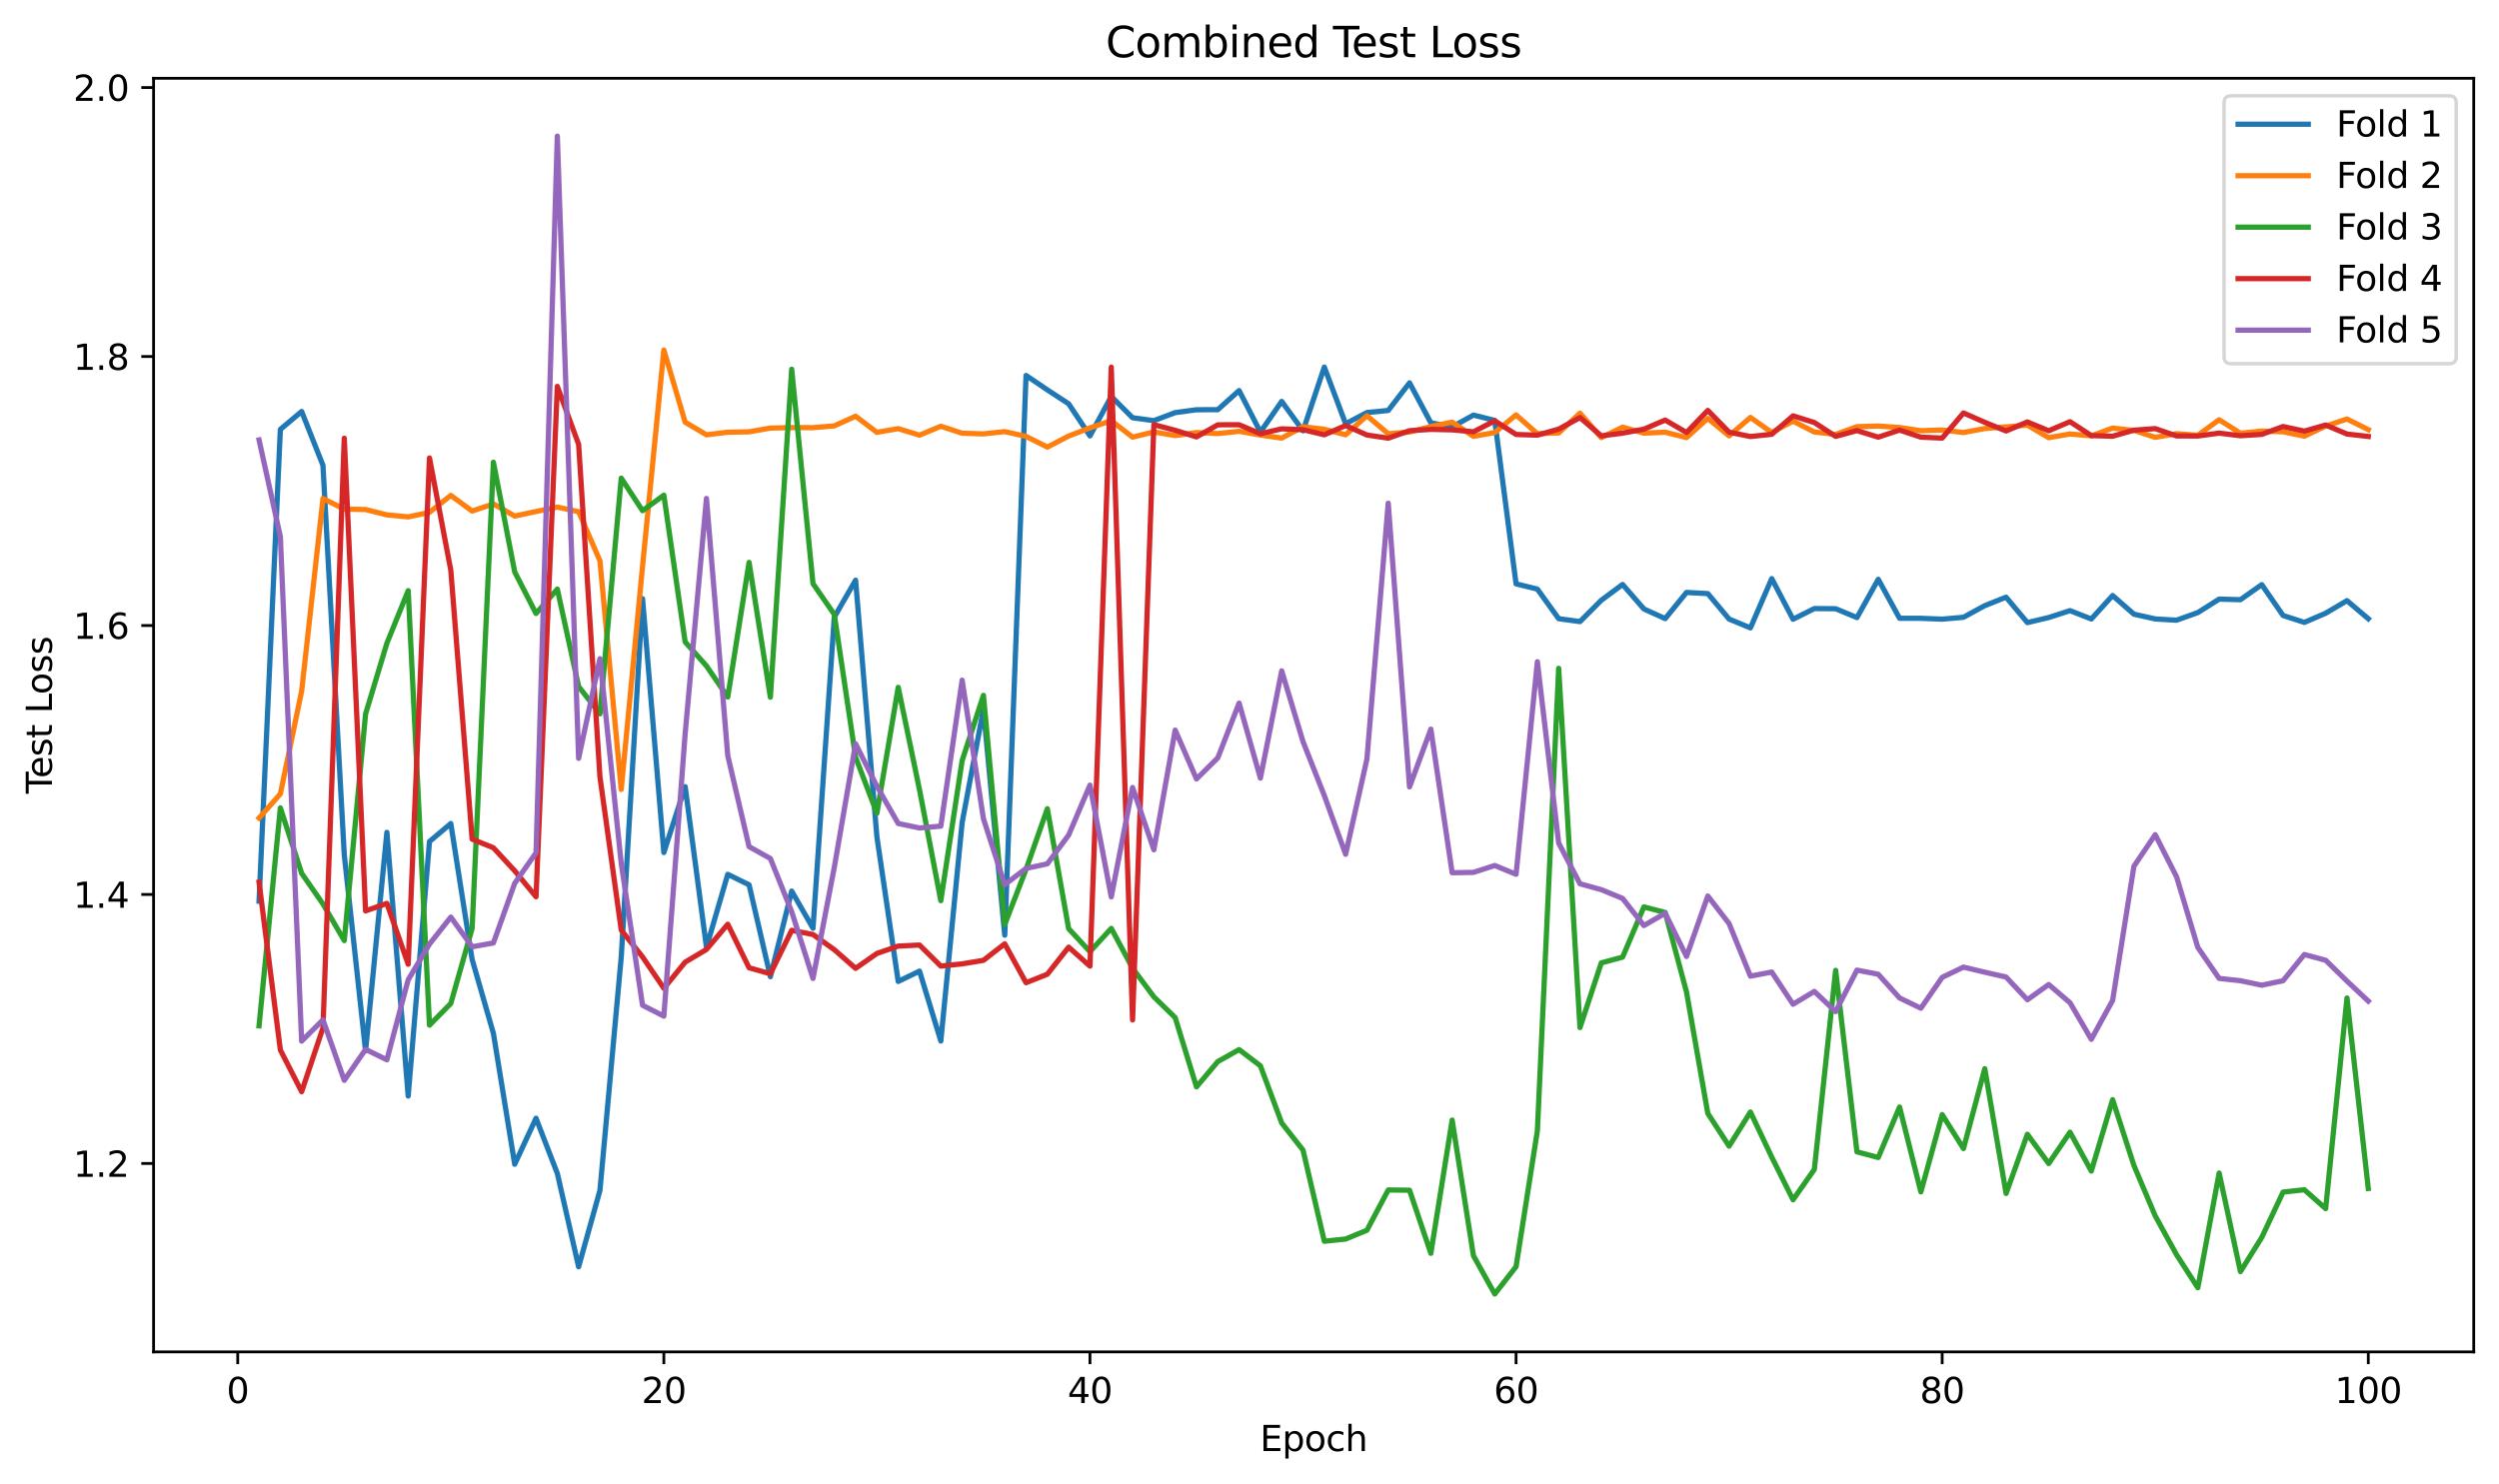 <?xml version="1.0" encoding="utf-8" standalone="no"?>
<!DOCTYPE svg PUBLIC "-//W3C//DTD SVG 1.1//EN"
  "http://www.w3.org/Graphics/SVG/1.1/DTD/svg11.dtd">
<svg xmlns:xlink="http://www.w3.org/1999/xlink" width="712.371pt" height="423.034pt" viewBox="0 0 712.371 423.034" xmlns="http://www.w3.org/2000/svg" version="1.1">
 <defs>
  <style type="text/css">*{stroke-linejoin: round; stroke-linecap: butt}</style>
 </defs>
 <g id="figure_1">
  <g id="patch_1">
   <path d="M 0 423.034 
L 712.371 423.034 
L 712.371 0 
L 0 0 
z
" style="fill: #ffffff"/>
  </g>
  <g id="axes_1">
   <g id="patch_2">
    <path d="M 43.781 385.478 
L 705.171 385.478 
L 705.171 22.318 
L 43.781 22.318 
z
" style="fill: #ffffff"/>
   </g>
   <g id="matplotlib.axis_1">
    <g id="xtick_1">
     <g id="line2d_1">
      <defs>
       <path id="m842bcee19d" d="M 0 0 
L 0 3.5 
" style="stroke: #000000; stroke-width: 0.8"/>
      </defs>
      <g>
       <use xlink:href="#m842bcee19d" x="67.771" y="385.478" style="stroke: #000000; stroke-width: 0.8"/>
      </g>
     </g>
     <g id="text_1">
      <!-- 0 -->
      <g transform="translate(64.59 400.077) scale(0.1 -0.1)">
       <defs>
        <path id="DejaVuSans-30" d="M 2034 4250 
Q 1547 4250 1301 3770 
Q 1056 3291 1056 2328 
Q 1056 1369 1301 889 
Q 1547 409 2034 409 
Q 2525 409 2770 889 
Q 3016 1369 3016 2328 
Q 3016 3291 2770 3770 
Q 2525 4250 2034 4250 
z
M 2034 4750 
Q 2819 4750 3233 4129 
Q 3647 3509 3647 2328 
Q 3647 1150 3233 529 
Q 2819 -91 2034 -91 
Q 1250 -91 836 529 
Q 422 1150 422 2328 
Q 422 3509 836 4129 
Q 1250 4750 2034 4750 
z
" transform="scale(0.016)"/>
       </defs>
       <use xlink:href="#DejaVuSans-30"/>
      </g>
     </g>
    </g>
    <g id="xtick_2">
     <g id="line2d_2">
      <g>
       <use xlink:href="#m842bcee19d" x="189.238" y="385.478" style="stroke: #000000; stroke-width: 0.8"/>
      </g>
     </g>
     <g id="text_2">
      <!-- 20 -->
      <g transform="translate(182.876 400.077) scale(0.1 -0.1)">
       <defs>
        <path id="DejaVuSans-32" d="M 1228 531 
L 3431 531 
L 3431 0 
L 469 0 
L 469 531 
Q 828 903 1448 1529 
Q 2069 2156 2228 2338 
Q 2531 2678 2651 2914 
Q 2772 3150 2772 3378 
Q 2772 3750 2511 3984 
Q 2250 4219 1831 4219 
Q 1534 4219 1204 4116 
Q 875 4013 500 3803 
L 500 4441 
Q 881 4594 1212 4672 
Q 1544 4750 1819 4750 
Q 2544 4750 2975 4387 
Q 3406 4025 3406 3419 
Q 3406 3131 3298 2873 
Q 3191 2616 2906 2266 
Q 2828 2175 2409 1742 
Q 1991 1309 1228 531 
z
" transform="scale(0.016)"/>
       </defs>
       <use xlink:href="#DejaVuSans-32"/>
       <use xlink:href="#DejaVuSans-30" transform="translate(63.623 0)"/>
      </g>
     </g>
    </g>
    <g id="xtick_3">
     <g id="line2d_3">
      <g>
       <use xlink:href="#m842bcee19d" x="310.706" y="385.478" style="stroke: #000000; stroke-width: 0.8"/>
      </g>
     </g>
     <g id="text_3">
      <!-- 40 -->
      <g transform="translate(304.343 400.077) scale(0.1 -0.1)">
       <defs>
        <path id="DejaVuSans-34" d="M 2419 4116 
L 825 1625 
L 2419 1625 
L 2419 4116 
z
M 2253 4666 
L 3047 4666 
L 3047 1625 
L 3713 1625 
L 3713 1100 
L 3047 1100 
L 3047 0 
L 2419 0 
L 2419 1100 
L 313 1100 
L 313 1709 
L 2253 4666 
z
" transform="scale(0.016)"/>
       </defs>
       <use xlink:href="#DejaVuSans-34"/>
       <use xlink:href="#DejaVuSans-30" transform="translate(63.623 0)"/>
      </g>
     </g>
    </g>
    <g id="xtick_4">
     <g id="line2d_4">
      <g>
       <use xlink:href="#m842bcee19d" x="432.173" y="385.478" style="stroke: #000000; stroke-width: 0.8"/>
      </g>
     </g>
     <g id="text_4">
      <!-- 60 -->
      <g transform="translate(425.811 400.077) scale(0.1 -0.1)">
       <defs>
        <path id="DejaVuSans-36" d="M 2113 2584 
Q 1688 2584 1439 2293 
Q 1191 2003 1191 1497 
Q 1191 994 1439 701 
Q 1688 409 2113 409 
Q 2538 409 2786 701 
Q 3034 994 3034 1497 
Q 3034 2003 2786 2293 
Q 2538 2584 2113 2584 
z
M 3366 4563 
L 3366 3988 
Q 3128 4100 2886 4159 
Q 2644 4219 2406 4219 
Q 1781 4219 1451 3797 
Q 1122 3375 1075 2522 
Q 1259 2794 1537 2939 
Q 1816 3084 2150 3084 
Q 2853 3084 3261 2657 
Q 3669 2231 3669 1497 
Q 3669 778 3244 343 
Q 2819 -91 2113 -91 
Q 1303 -91 875 529 
Q 447 1150 447 2328 
Q 447 3434 972 4092 
Q 1497 4750 2381 4750 
Q 2619 4750 2861 4703 
Q 3103 4656 3366 4563 
z
" transform="scale(0.016)"/>
       </defs>
       <use xlink:href="#DejaVuSans-36"/>
       <use xlink:href="#DejaVuSans-30" transform="translate(63.623 0)"/>
      </g>
     </g>
    </g>
    <g id="xtick_5">
     <g id="line2d_5">
      <g>
       <use xlink:href="#m842bcee19d" x="553.641" y="385.478" style="stroke: #000000; stroke-width: 0.8"/>
      </g>
     </g>
     <g id="text_5">
      <!-- 80 -->
      <g transform="translate(547.278 400.077) scale(0.1 -0.1)">
       <defs>
        <path id="DejaVuSans-38" d="M 2034 2216 
Q 1584 2216 1326 1975 
Q 1069 1734 1069 1313 
Q 1069 891 1326 650 
Q 1584 409 2034 409 
Q 2484 409 2743 651 
Q 3003 894 3003 1313 
Q 3003 1734 2745 1975 
Q 2488 2216 2034 2216 
z
M 1403 2484 
Q 997 2584 770 2862 
Q 544 3141 544 3541 
Q 544 4100 942 4425 
Q 1341 4750 2034 4750 
Q 2731 4750 3128 4425 
Q 3525 4100 3525 3541 
Q 3525 3141 3298 2862 
Q 3072 2584 2669 2484 
Q 3125 2378 3379 2068 
Q 3634 1759 3634 1313 
Q 3634 634 3220 271 
Q 2806 -91 2034 -91 
Q 1263 -91 848 271 
Q 434 634 434 1313 
Q 434 1759 690 2068 
Q 947 2378 1403 2484 
z
M 1172 3481 
Q 1172 3119 1398 2916 
Q 1625 2713 2034 2713 
Q 2441 2713 2670 2916 
Q 2900 3119 2900 3481 
Q 2900 3844 2670 4047 
Q 2441 4250 2034 4250 
Q 1625 4250 1398 4047 
Q 1172 3844 1172 3481 
z
" transform="scale(0.016)"/>
       </defs>
       <use xlink:href="#DejaVuSans-38"/>
       <use xlink:href="#DejaVuSans-30" transform="translate(63.623 0)"/>
      </g>
     </g>
    </g>
    <g id="xtick_6">
     <g id="line2d_6">
      <g>
       <use xlink:href="#m842bcee19d" x="675.108" y="385.478" style="stroke: #000000; stroke-width: 0.8"/>
      </g>
     </g>
     <g id="text_6">
      <!-- 100 -->
      <g transform="translate(665.564 400.077) scale(0.1 -0.1)">
       <defs>
        <path id="DejaVuSans-31" d="M 794 531 
L 1825 531 
L 1825 4091 
L 703 3866 
L 703 4441 
L 1819 4666 
L 2450 4666 
L 2450 531 
L 3481 531 
L 3481 0 
L 794 0 
L 794 531 
z
" transform="scale(0.016)"/>
       </defs>
       <use xlink:href="#DejaVuSans-31"/>
       <use xlink:href="#DejaVuSans-30" transform="translate(63.623 0)"/>
       <use xlink:href="#DejaVuSans-30" transform="translate(127.246 0)"/>
      </g>
     </g>
    </g>
    <g id="text_7">
     <!-- Epoch -->
     <g transform="translate(359.165 413.755) scale(0.1 -0.1)">
      <defs>
       <path id="DejaVuSans-45" d="M 628 4666 
L 3578 4666 
L 3578 4134 
L 1259 4134 
L 1259 2753 
L 3481 2753 
L 3481 2222 
L 1259 2222 
L 1259 531 
L 3634 531 
L 3634 0 
L 628 0 
L 628 4666 
z
" transform="scale(0.016)"/>
       <path id="DejaVuSans-70" d="M 1159 525 
L 1159 -1331 
L 581 -1331 
L 581 3500 
L 1159 3500 
L 1159 2969 
Q 1341 3281 1617 3432 
Q 1894 3584 2278 3584 
Q 2916 3584 3314 3078 
Q 3713 2572 3713 1747 
Q 3713 922 3314 415 
Q 2916 -91 2278 -91 
Q 1894 -91 1617 61 
Q 1341 213 1159 525 
z
M 3116 1747 
Q 3116 2381 2855 2742 
Q 2594 3103 2138 3103 
Q 1681 3103 1420 2742 
Q 1159 2381 1159 1747 
Q 1159 1113 1420 752 
Q 1681 391 2138 391 
Q 2594 391 2855 752 
Q 3116 1113 3116 1747 
z
" transform="scale(0.016)"/>
       <path id="DejaVuSans-6f" d="M 1959 3097 
Q 1497 3097 1228 2736 
Q 959 2375 959 1747 
Q 959 1119 1226 758 
Q 1494 397 1959 397 
Q 2419 397 2687 759 
Q 2956 1122 2956 1747 
Q 2956 2369 2687 2733 
Q 2419 3097 1959 3097 
z
M 1959 3584 
Q 2709 3584 3137 3096 
Q 3566 2609 3566 1747 
Q 3566 888 3137 398 
Q 2709 -91 1959 -91 
Q 1206 -91 779 398 
Q 353 888 353 1747 
Q 353 2609 779 3096 
Q 1206 3584 1959 3584 
z
" transform="scale(0.016)"/>
       <path id="DejaVuSans-63" d="M 3122 3366 
L 3122 2828 
Q 2878 2963 2633 3030 
Q 2388 3097 2138 3097 
Q 1578 3097 1268 2742 
Q 959 2388 959 1747 
Q 959 1106 1268 751 
Q 1578 397 2138 397 
Q 2388 397 2633 464 
Q 2878 531 3122 666 
L 3122 134 
Q 2881 22 2623 -34 
Q 2366 -91 2075 -91 
Q 1284 -91 818 406 
Q 353 903 353 1747 
Q 353 2603 823 3093 
Q 1294 3584 2113 3584 
Q 2378 3584 2631 3529 
Q 2884 3475 3122 3366 
z
" transform="scale(0.016)"/>
       <path id="DejaVuSans-68" d="M 3513 2113 
L 3513 0 
L 2938 0 
L 2938 2094 
Q 2938 2591 2744 2837 
Q 2550 3084 2163 3084 
Q 1697 3084 1428 2787 
Q 1159 2491 1159 1978 
L 1159 0 
L 581 0 
L 581 4863 
L 1159 4863 
L 1159 2956 
Q 1366 3272 1645 3428 
Q 1925 3584 2291 3584 
Q 2894 3584 3203 3211 
Q 3513 2838 3513 2113 
z
" transform="scale(0.016)"/>
      </defs>
      <use xlink:href="#DejaVuSans-45"/>
      <use xlink:href="#DejaVuSans-70" transform="translate(63.184 0)"/>
      <use xlink:href="#DejaVuSans-6f" transform="translate(126.66 0)"/>
      <use xlink:href="#DejaVuSans-63" transform="translate(187.842 0)"/>
      <use xlink:href="#DejaVuSans-68" transform="translate(242.822 0)"/>
     </g>
    </g>
   </g>
   <g id="matplotlib.axis_2">
    <g id="ytick_1">
     <g id="line2d_7">
      <defs>
       <path id="m0b9c08751e" d="M 0 0 
L -3.5 0 
" style="stroke: #000000; stroke-width: 0.8"/>
      </defs>
      <g>
       <use xlink:href="#m0b9c08751e" x="43.781" y="331.756" style="stroke: #000000; stroke-width: 0.8"/>
      </g>
     </g>
     <g id="text_8">
      <!-- 1.2 -->
      <g transform="translate(20.878 335.556) scale(0.1 -0.1)">
       <defs>
        <path id="DejaVuSans-2e" d="M 684 794 
L 1344 794 
L 1344 0 
L 684 0 
L 684 794 
z
" transform="scale(0.016)"/>
       </defs>
       <use xlink:href="#DejaVuSans-31"/>
       <use xlink:href="#DejaVuSans-2e" transform="translate(63.623 0)"/>
       <use xlink:href="#DejaVuSans-32" transform="translate(95.41 0)"/>
      </g>
     </g>
    </g>
    <g id="ytick_2">
     <g id="line2d_8">
      <g>
       <use xlink:href="#m0b9c08751e" x="43.781" y="255.056" style="stroke: #000000; stroke-width: 0.8"/>
      </g>
     </g>
     <g id="text_9">
      <!-- 1.4 -->
      <g transform="translate(20.878 258.855) scale(0.1 -0.1)">
       <use xlink:href="#DejaVuSans-31"/>
       <use xlink:href="#DejaVuSans-2e" transform="translate(63.623 0)"/>
       <use xlink:href="#DejaVuSans-34" transform="translate(95.41 0)"/>
      </g>
     </g>
    </g>
    <g id="ytick_3">
     <g id="line2d_9">
      <g>
       <use xlink:href="#m0b9c08751e" x="43.781" y="178.356" style="stroke: #000000; stroke-width: 0.8"/>
      </g>
     </g>
     <g id="text_10">
      <!-- 1.6 -->
      <g transform="translate(20.878 182.155) scale(0.1 -0.1)">
       <use xlink:href="#DejaVuSans-31"/>
       <use xlink:href="#DejaVuSans-2e" transform="translate(63.623 0)"/>
       <use xlink:href="#DejaVuSans-36" transform="translate(95.41 0)"/>
      </g>
     </g>
    </g>
    <g id="ytick_4">
     <g id="line2d_10">
      <g>
       <use xlink:href="#m0b9c08751e" x="43.781" y="101.655" style="stroke: #000000; stroke-width: 0.8"/>
      </g>
     </g>
     <g id="text_11">
      <!-- 1.8 -->
      <g transform="translate(20.878 105.455) scale(0.1 -0.1)">
       <use xlink:href="#DejaVuSans-31"/>
       <use xlink:href="#DejaVuSans-2e" transform="translate(63.623 0)"/>
       <use xlink:href="#DejaVuSans-38" transform="translate(95.41 0)"/>
      </g>
     </g>
    </g>
    <g id="ytick_5">
     <g id="line2d_11">
      <g>
       <use xlink:href="#m0b9c08751e" x="43.781" y="24.955" style="stroke: #000000; stroke-width: 0.8"/>
      </g>
     </g>
     <g id="text_12">
      <!-- 2.0 -->
      <g transform="translate(20.878 28.754) scale(0.1 -0.1)">
       <use xlink:href="#DejaVuSans-32"/>
       <use xlink:href="#DejaVuSans-2e" transform="translate(63.623 0)"/>
       <use xlink:href="#DejaVuSans-30" transform="translate(95.41 0)"/>
      </g>
     </g>
    </g>
    <g id="text_13">
     <!-- Test Loss -->
     <g transform="translate(14.798 226.3) rotate(-90) scale(0.1 -0.1)">
      <defs>
       <path id="DejaVuSans-54" d="M -19 4666 
L 3928 4666 
L 3928 4134 
L 2272 4134 
L 2272 0 
L 1638 0 
L 1638 4134 
L -19 4134 
L -19 4666 
z
" transform="scale(0.016)"/>
       <path id="DejaVuSans-65" d="M 3597 1894 
L 3597 1613 
L 953 1613 
Q 991 1019 1311 708 
Q 1631 397 2203 397 
Q 2534 397 2845 478 
Q 3156 559 3463 722 
L 3463 178 
Q 3153 47 2828 -22 
Q 2503 -91 2169 -91 
Q 1331 -91 842 396 
Q 353 884 353 1716 
Q 353 2575 817 3079 
Q 1281 3584 2069 3584 
Q 2775 3584 3186 3129 
Q 3597 2675 3597 1894 
z
M 3022 2063 
Q 3016 2534 2758 2815 
Q 2500 3097 2075 3097 
Q 1594 3097 1305 2825 
Q 1016 2553 972 2059 
L 3022 2063 
z
" transform="scale(0.016)"/>
       <path id="DejaVuSans-73" d="M 2834 3397 
L 2834 2853 
Q 2591 2978 2328 3040 
Q 2066 3103 1784 3103 
Q 1356 3103 1142 2972 
Q 928 2841 928 2578 
Q 928 2378 1081 2264 
Q 1234 2150 1697 2047 
L 1894 2003 
Q 2506 1872 2764 1633 
Q 3022 1394 3022 966 
Q 3022 478 2636 193 
Q 2250 -91 1575 -91 
Q 1294 -91 989 -36 
Q 684 19 347 128 
L 347 722 
Q 666 556 975 473 
Q 1284 391 1588 391 
Q 1994 391 2212 530 
Q 2431 669 2431 922 
Q 2431 1156 2273 1281 
Q 2116 1406 1581 1522 
L 1381 1569 
Q 847 1681 609 1914 
Q 372 2147 372 2553 
Q 372 3047 722 3315 
Q 1072 3584 1716 3584 
Q 2034 3584 2315 3537 
Q 2597 3491 2834 3397 
z
" transform="scale(0.016)"/>
       <path id="DejaVuSans-74" d="M 1172 4494 
L 1172 3500 
L 2356 3500 
L 2356 3053 
L 1172 3053 
L 1172 1153 
Q 1172 725 1289 603 
Q 1406 481 1766 481 
L 2356 481 
L 2356 0 
L 1766 0 
Q 1100 0 847 248 
Q 594 497 594 1153 
L 594 3053 
L 172 3053 
L 172 3500 
L 594 3500 
L 594 4494 
L 1172 4494 
z
" transform="scale(0.016)"/>
       <path id="DejaVuSans-20" transform="scale(0.016)"/>
       <path id="DejaVuSans-4c" d="M 628 4666 
L 1259 4666 
L 1259 531 
L 3531 531 
L 3531 0 
L 628 0 
L 628 4666 
z
" transform="scale(0.016)"/>
      </defs>
      <use xlink:href="#DejaVuSans-54"/>
      <use xlink:href="#DejaVuSans-65" transform="translate(44.084 0)"/>
      <use xlink:href="#DejaVuSans-73" transform="translate(105.607 0)"/>
      <use xlink:href="#DejaVuSans-74" transform="translate(157.707 0)"/>
      <use xlink:href="#DejaVuSans-20" transform="translate(196.916 0)"/>
      <use xlink:href="#DejaVuSans-4c" transform="translate(228.703 0)"/>
      <use xlink:href="#DejaVuSans-6f" transform="translate(282.666 0)"/>
      <use xlink:href="#DejaVuSans-73" transform="translate(343.848 0)"/>
      <use xlink:href="#DejaVuSans-73" transform="translate(395.947 0)"/>
     </g>
    </g>
   </g>
   <g id="line2d_12">
    <path d="M 73.844 256.961 
L 79.918 122.436 
L 85.991 117.326 
L 92.065 132.688 
L 98.138 243.756 
L 104.211 299.662 
L 110.285 237.343 
L 116.358 312.52 
L 122.431 239.951 
L 128.505 234.825 
L 134.578 273.54 
L 140.652 294.66 
L 146.725 331.977 
L 152.798 318.851 
L 158.872 334.582 
L 164.945 361.21 
L 171.018 339.448 
L 177.092 272.895 
L 183.165 170.709 
L 189.238 243.088 
L 195.312 224.315 
L 201.385 270.096 
L 207.459 249.313 
L 213.532 252.3 
L 219.605 278.497 
L 225.679 254.085 
L 231.752 264.691 
L 237.825 175.969 
L 243.899 165.431 
L 249.972 238.63 
L 256.046 279.85 
L 262.119 276.903 
L 268.192 296.844 
L 274.266 234.56 
L 280.339 202.235 
L 286.412 266.654 
L 292.486 107.057 
L 298.559 111.163 
L 304.632 115.139 
L 310.706 124.29 
L 316.779 113.043 
L 322.853 119.113 
L 328.926 119.942 
L 334.999 117.653 
L 341.073 116.832 
L 347.146 116.82 
L 353.219 111.37 
L 359.293 123.204 
L 365.366 114.455 
L 371.44 122.844 
L 377.513 104.668 
L 383.586 120.832 
L 389.66 117.633 
L 395.733 117.037 
L 401.806 109.165 
L 407.88 120.558 
L 413.953 121.726 
L 420.027 118.358 
L 426.1 119.88 
L 432.173 166.48 
L 438.247 167.977 
L 444.32 176.41 
L 450.393 177.247 
L 456.467 171.158 
L 462.54 166.649 
L 468.613 173.642 
L 474.687 176.394 
L 480.76 168.925 
L 486.834 169.26 
L 492.907 176.526 
L 498.98 179.035 
L 505.054 164.986 
L 511.127 176.577 
L 517.2 173.527 
L 523.274 173.575 
L 529.347 176.094 
L 535.421 165.189 
L 541.494 176.301 
L 547.567 176.304 
L 553.641 176.544 
L 559.714 176.01 
L 565.787 172.695 
L 571.861 170.283 
L 577.934 177.527 
L 584.008 176.082 
L 590.081 174.118 
L 596.154 176.495 
L 602.228 169.813 
L 608.301 175.125 
L 614.374 176.487 
L 620.448 176.845 
L 626.521 174.671 
L 632.594 170.832 
L 638.668 170.994 
L 644.741 166.708 
L 650.815 175.498 
L 656.888 177.471 
L 662.961 174.854 
L 669.035 171.269 
L 675.108 176.418 
" clip-path="url(#p4674637df2)" style="fill: none; stroke: #1f77b4; stroke-width: 1.5; stroke-linecap: square"/>
   </g>
   <g id="line2d_13">
    <path d="M 73.844 233.248 
L 79.918 226.361 
L 85.991 197.022 
L 92.065 142.157 
L 98.138 145.174 
L 104.211 145.287 
L 110.285 146.806 
L 116.358 147.386 
L 122.431 146.091 
L 128.505 141.258 
L 134.578 145.72 
L 140.652 143.685 
L 146.725 147.147 
L 152.798 145.856 
L 158.872 144.594 
L 164.945 145.904 
L 171.018 159.906 
L 177.092 225.101 
L 183.165 161.449 
L 189.238 99.808 
L 195.312 120.384 
L 201.385 123.981 
L 207.459 123.24 
L 213.532 123.124 
L 219.605 122.063 
L 225.679 121.92 
L 231.752 121.942 
L 237.825 121.434 
L 243.899 118.675 
L 249.972 123.278 
L 256.046 122.223 
L 262.119 124.083 
L 268.192 121.543 
L 274.266 123.531 
L 280.339 123.718 
L 286.412 123.068 
L 292.486 124.43 
L 298.559 127.486 
L 304.632 124.333 
L 310.706 122.005 
L 316.779 119.961 
L 322.853 124.639 
L 328.926 123.167 
L 334.999 124.203 
L 341.073 123.331 
L 347.146 123.628 
L 353.219 122.982 
L 359.293 124.066 
L 365.366 124.916 
L 371.44 121.681 
L 377.513 122.397 
L 383.586 123.969 
L 389.66 118.539 
L 395.733 123.673 
L 401.806 123.181 
L 407.88 121.62 
L 413.953 120.367 
L 420.027 124.418 
L 426.1 123.334 
L 432.173 118.308 
L 438.247 123.656 
L 444.32 123.443 
L 450.393 117.804 
L 456.467 124.779 
L 462.54 121.798 
L 468.613 123.504 
L 474.687 123.241 
L 480.76 124.782 
L 486.834 119.308 
L 492.907 124.283 
L 498.98 119.026 
L 505.054 123.304 
L 511.127 120.08 
L 517.2 123.175 
L 523.274 123.874 
L 529.347 121.658 
L 535.421 121.478 
L 541.494 121.903 
L 547.567 122.805 
L 553.641 122.609 
L 559.714 123.327 
L 565.787 122.192 
L 571.861 121.718 
L 577.934 121.228 
L 584.008 124.795 
L 590.081 123.747 
L 596.154 124.284 
L 602.228 122.069 
L 608.301 122.722 
L 614.374 124.707 
L 620.448 123.656 
L 626.521 124.114 
L 632.594 119.689 
L 638.668 123.536 
L 644.741 122.912 
L 650.815 123.114 
L 656.888 124.376 
L 662.961 121.485 
L 669.035 119.481 
L 675.108 122.509 
" clip-path="url(#p4674637df2)" style="fill: none; stroke: #ff7f0e; stroke-width: 1.5; stroke-linecap: square"/>
   </g>
   <g id="line2d_14">
    <path d="M 73.844 292.503 
L 79.918 230.361 
L 85.991 249.022 
L 92.065 257.757 
L 98.138 268.199 
L 104.211 203.57 
L 110.285 183.424 
L 116.358 168.419 
L 122.431 292.309 
L 128.505 286.132 
L 134.578 264.749 
L 140.652 131.811 
L 146.725 163.078 
L 152.798 174.926 
L 158.872 167.976 
L 164.945 195.759 
L 171.018 203.549 
L 177.092 136.347 
L 183.165 145.623 
L 189.238 141.19 
L 195.312 183.04 
L 201.385 189.886 
L 207.459 198.76 
L 213.532 160.366 
L 219.605 198.805 
L 225.679 105.284 
L 231.752 166.414 
L 237.825 175.186 
L 243.899 215.927 
L 249.972 231.895 
L 256.046 195.993 
L 262.119 225.193 
L 268.192 256.817 
L 274.266 216.879 
L 280.339 198.268 
L 286.412 263.594 
L 292.486 247.893 
L 298.559 230.609 
L 304.632 264.804 
L 310.706 271.356 
L 316.779 264.715 
L 322.853 276.07 
L 328.926 284.236 
L 334.999 290.168 
L 341.073 309.907 
L 347.146 302.698 
L 353.219 299.281 
L 359.293 303.913 
L 365.366 320.207 
L 371.44 327.945 
L 377.513 353.926 
L 383.586 353.299 
L 389.66 350.791 
L 395.733 339.307 
L 401.806 339.385 
L 407.88 357.37 
L 413.953 319.38 
L 420.027 358.057 
L 426.1 368.971 
L 432.173 361.175 
L 438.247 322.434 
L 444.32 190.568 
L 450.393 293.001 
L 456.467 274.562 
L 462.54 272.918 
L 468.613 258.598 
L 474.687 260.186 
L 480.76 282.852 
L 486.834 317.483 
L 492.907 326.813 
L 498.98 317.078 
L 505.054 329.93 
L 511.127 342.105 
L 517.2 333.445 
L 523.274 276.694 
L 529.347 328.435 
L 535.421 330.046 
L 541.494 315.661 
L 547.567 339.864 
L 553.641 317.816 
L 559.714 327.502 
L 565.787 304.732 
L 571.861 340.305 
L 577.934 323.433 
L 584.008 331.772 
L 590.081 322.84 
L 596.154 333.92 
L 602.228 313.565 
L 608.301 332.318 
L 614.374 346.7 
L 620.448 357.758 
L 626.521 367.189 
L 632.594 334.486 
L 638.668 362.577 
L 644.741 352.847 
L 650.815 339.914 
L 656.888 339.245 
L 662.961 344.619 
L 669.035 284.577 
L 675.108 338.882 
" clip-path="url(#p4674637df2)" style="fill: none; stroke: #2ca02c; stroke-width: 1.5; stroke-linecap: square"/>
   </g>
   <g id="line2d_15">
    <path d="M 73.844 251.56 
L 79.918 299.39 
L 85.991 311.288 
L 92.065 293.085 
L 98.138 124.955 
L 104.211 259.734 
L 110.285 257.593 
L 116.358 274.948 
L 122.431 130.594 
L 128.505 162.586 
L 134.578 239.279 
L 140.652 241.737 
L 146.725 248.307 
L 152.798 255.706 
L 158.872 110.176 
L 164.945 126.699 
L 171.018 221.509 
L 177.092 265.213 
L 183.165 272.855 
L 189.238 281.801 
L 195.312 274.344 
L 201.385 270.732 
L 207.459 263.532 
L 213.532 275.952 
L 219.605 277.665 
L 225.679 265.275 
L 231.752 266.466 
L 237.825 270.792 
L 243.899 276.119 
L 249.972 271.869 
L 256.046 269.772 
L 262.119 269.465 
L 268.192 275.467 
L 274.266 274.841 
L 280.339 273.829 
L 286.412 269.124 
L 292.486 280.209 
L 298.559 277.795 
L 304.632 270.067 
L 310.706 275.488 
L 316.779 104.689 
L 322.853 290.819 
L 328.926 121.088 
L 334.999 122.692 
L 341.073 124.583 
L 347.146 121.126 
L 353.219 121.106 
L 359.293 123.672 
L 365.366 122.273 
L 371.44 122.526 
L 377.513 123.971 
L 383.586 121.341 
L 389.66 124.038 
L 395.733 124.937 
L 401.806 122.802 
L 407.88 122.433 
L 413.953 122.568 
L 420.027 123.127 
L 426.1 119.989 
L 432.173 123.882 
L 438.247 124.079 
L 444.32 122.357 
L 450.393 119.068 
L 456.467 124.281 
L 462.54 123.509 
L 468.613 122.372 
L 474.687 119.78 
L 480.76 123.321 
L 486.834 117.028 
L 492.907 123.232 
L 498.98 124.47 
L 505.054 123.834 
L 511.127 118.573 
L 517.2 120.478 
L 523.274 124.429 
L 529.347 122.78 
L 535.421 124.652 
L 541.494 122.631 
L 547.567 124.648 
L 553.641 124.919 
L 559.714 117.755 
L 565.787 120.418 
L 571.861 122.893 
L 577.934 120.316 
L 584.008 122.823 
L 590.081 120.238 
L 596.154 124.203 
L 602.228 124.385 
L 608.301 122.656 
L 614.374 122.215 
L 620.448 124.299 
L 626.521 124.322 
L 632.594 123.5 
L 638.668 124.243 
L 644.741 123.862 
L 650.815 121.618 
L 656.888 122.929 
L 662.961 121.188 
L 669.035 123.758 
L 675.108 124.452 
" clip-path="url(#p4674637df2)" style="fill: none; stroke: #d62728; stroke-width: 1.5; stroke-linecap: square"/>
   </g>
   <g id="line2d_16">
    <path d="M 73.844 125.442 
L 79.918 152.99 
L 85.991 296.859 
L 92.065 290.798 
L 98.138 308.048 
L 104.211 299.225 
L 110.285 302.195 
L 116.358 279.383 
L 122.431 269.188 
L 128.505 261.498 
L 134.578 269.972 
L 140.652 268.873 
L 146.725 251.858 
L 152.798 243.169 
L 158.872 38.825 
L 164.945 216.23 
L 171.018 187.822 
L 177.092 246.242 
L 183.165 286.637 
L 189.238 289.748 
L 195.312 209.195 
L 201.385 142.128 
L 207.459 215.482 
L 213.532 241.416 
L 219.605 244.79 
L 225.679 259.967 
L 231.752 278.995 
L 237.825 247.318 
L 243.899 212.088 
L 249.972 224.199 
L 256.046 234.811 
L 262.119 236.091 
L 268.192 235.568 
L 274.266 193.935 
L 280.339 233.449 
L 286.412 252.243 
L 292.486 247.621 
L 298.559 246.316 
L 304.632 238.111 
L 310.706 223.87 
L 316.779 255.75 
L 322.853 224.548 
L 328.926 242.317 
L 334.999 208.181 
L 341.073 222.111 
L 347.146 216.097 
L 353.219 200.485 
L 359.293 221.877 
L 365.366 191.297 
L 371.44 211.456 
L 377.513 226.855 
L 383.586 243.586 
L 389.66 216.446 
L 395.733 143.477 
L 401.806 224.374 
L 407.88 207.908 
L 413.953 248.85 
L 420.027 248.755 
L 426.1 246.788 
L 432.173 249.298 
L 438.247 188.685 
L 444.32 240.383 
L 450.393 252.001 
L 456.467 253.677 
L 462.54 256.179 
L 468.613 263.912 
L 474.687 260.407 
L 480.76 272.729 
L 486.834 255.488 
L 492.907 263.369 
L 498.98 278.341 
L 505.054 277.169 
L 511.127 286.347 
L 517.2 282.692 
L 523.274 288.449 
L 529.347 276.621 
L 535.421 277.806 
L 541.494 284.555 
L 547.567 287.484 
L 553.641 278.682 
L 559.714 275.768 
L 565.787 277.214 
L 571.861 278.593 
L 577.934 285.067 
L 584.008 280.725 
L 590.081 285.92 
L 596.154 296.347 
L 602.228 285.271 
L 608.301 247.007 
L 614.374 238.002 
L 620.448 249.991 
L 626.521 270.156 
L 632.594 278.984 
L 638.668 279.647 
L 644.741 280.921 
L 650.815 279.641 
L 656.888 272.17 
L 662.961 273.812 
L 669.035 279.746 
L 675.108 285.456 
" clip-path="url(#p4674637df2)" style="fill: none; stroke: #9467bd; stroke-width: 1.5; stroke-linecap: square"/>
   </g>
   <g id="patch_3">
    <path d="M 43.781 385.478 
L 43.781 22.318 
" style="fill: none; stroke: #000000; stroke-width: 0.8; stroke-linejoin: miter; stroke-linecap: square"/>
   </g>
   <g id="patch_4">
    <path d="M 705.171 385.478 
L 705.171 22.318 
" style="fill: none; stroke: #000000; stroke-width: 0.8; stroke-linejoin: miter; stroke-linecap: square"/>
   </g>
   <g id="patch_5">
    <path d="M 43.781 385.478 
L 705.171 385.478 
" style="fill: none; stroke: #000000; stroke-width: 0.8; stroke-linejoin: miter; stroke-linecap: square"/>
   </g>
   <g id="patch_6">
    <path d="M 43.781 22.318 
L 705.171 22.318 
" style="fill: none; stroke: #000000; stroke-width: 0.8; stroke-linejoin: miter; stroke-linecap: square"/>
   </g>
   <g id="text_14">
    <!-- Combined Test Loss -->
    <g transform="translate(315.203 16.318) scale(0.12 -0.12)">
     <defs>
      <path id="DejaVuSans-43" d="M 4122 4306 
L 4122 3641 
Q 3803 3938 3442 4084 
Q 3081 4231 2675 4231 
Q 1875 4231 1450 3742 
Q 1025 3253 1025 2328 
Q 1025 1406 1450 917 
Q 1875 428 2675 428 
Q 3081 428 3442 575 
Q 3803 722 4122 1019 
L 4122 359 
Q 3791 134 3420 21 
Q 3050 -91 2638 -91 
Q 1578 -91 968 557 
Q 359 1206 359 2328 
Q 359 3453 968 4101 
Q 1578 4750 2638 4750 
Q 3056 4750 3426 4639 
Q 3797 4528 4122 4306 
z
" transform="scale(0.016)"/>
      <path id="DejaVuSans-6d" d="M 3328 2828 
Q 3544 3216 3844 3400 
Q 4144 3584 4550 3584 
Q 5097 3584 5394 3201 
Q 5691 2819 5691 2113 
L 5691 0 
L 5113 0 
L 5113 2094 
Q 5113 2597 4934 2840 
Q 4756 3084 4391 3084 
Q 3944 3084 3684 2787 
Q 3425 2491 3425 1978 
L 3425 0 
L 2847 0 
L 2847 2094 
Q 2847 2600 2669 2842 
Q 2491 3084 2119 3084 
Q 1678 3084 1418 2786 
Q 1159 2488 1159 1978 
L 1159 0 
L 581 0 
L 581 3500 
L 1159 3500 
L 1159 2956 
Q 1356 3278 1631 3431 
Q 1906 3584 2284 3584 
Q 2666 3584 2933 3390 
Q 3200 3197 3328 2828 
z
" transform="scale(0.016)"/>
      <path id="DejaVuSans-62" d="M 3116 1747 
Q 3116 2381 2855 2742 
Q 2594 3103 2138 3103 
Q 1681 3103 1420 2742 
Q 1159 2381 1159 1747 
Q 1159 1113 1420 752 
Q 1681 391 2138 391 
Q 2594 391 2855 752 
Q 3116 1113 3116 1747 
z
M 1159 2969 
Q 1341 3281 1617 3432 
Q 1894 3584 2278 3584 
Q 2916 3584 3314 3078 
Q 3713 2572 3713 1747 
Q 3713 922 3314 415 
Q 2916 -91 2278 -91 
Q 1894 -91 1617 61 
Q 1341 213 1159 525 
L 1159 0 
L 581 0 
L 581 4863 
L 1159 4863 
L 1159 2969 
z
" transform="scale(0.016)"/>
      <path id="DejaVuSans-69" d="M 603 3500 
L 1178 3500 
L 1178 0 
L 603 0 
L 603 3500 
z
M 603 4863 
L 1178 4863 
L 1178 4134 
L 603 4134 
L 603 4863 
z
" transform="scale(0.016)"/>
      <path id="DejaVuSans-6e" d="M 3513 2113 
L 3513 0 
L 2938 0 
L 2938 2094 
Q 2938 2591 2744 2837 
Q 2550 3084 2163 3084 
Q 1697 3084 1428 2787 
Q 1159 2491 1159 1978 
L 1159 0 
L 581 0 
L 581 3500 
L 1159 3500 
L 1159 2956 
Q 1366 3272 1645 3428 
Q 1925 3584 2291 3584 
Q 2894 3584 3203 3211 
Q 3513 2838 3513 2113 
z
" transform="scale(0.016)"/>
      <path id="DejaVuSans-64" d="M 2906 2969 
L 2906 4863 
L 3481 4863 
L 3481 0 
L 2906 0 
L 2906 525 
Q 2725 213 2448 61 
Q 2172 -91 1784 -91 
Q 1150 -91 751 415 
Q 353 922 353 1747 
Q 353 2572 751 3078 
Q 1150 3584 1784 3584 
Q 2172 3584 2448 3432 
Q 2725 3281 2906 2969 
z
M 947 1747 
Q 947 1113 1208 752 
Q 1469 391 1925 391 
Q 2381 391 2643 752 
Q 2906 1113 2906 1747 
Q 2906 2381 2643 2742 
Q 2381 3103 1925 3103 
Q 1469 3103 1208 2742 
Q 947 2381 947 1747 
z
" transform="scale(0.016)"/>
     </defs>
     <use xlink:href="#DejaVuSans-43"/>
     <use xlink:href="#DejaVuSans-6f" transform="translate(69.824 0)"/>
     <use xlink:href="#DejaVuSans-6d" transform="translate(131.006 0)"/>
     <use xlink:href="#DejaVuSans-62" transform="translate(228.418 0)"/>
     <use xlink:href="#DejaVuSans-69" transform="translate(291.895 0)"/>
     <use xlink:href="#DejaVuSans-6e" transform="translate(319.678 0)"/>
     <use xlink:href="#DejaVuSans-65" transform="translate(383.057 0)"/>
     <use xlink:href="#DejaVuSans-64" transform="translate(444.58 0)"/>
     <use xlink:href="#DejaVuSans-20" transform="translate(508.057 0)"/>
     <use xlink:href="#DejaVuSans-54" transform="translate(539.844 0)"/>
     <use xlink:href="#DejaVuSans-65" transform="translate(583.928 0)"/>
     <use xlink:href="#DejaVuSans-73" transform="translate(645.451 0)"/>
     <use xlink:href="#DejaVuSans-74" transform="translate(697.551 0)"/>
     <use xlink:href="#DejaVuSans-20" transform="translate(736.76 0)"/>
     <use xlink:href="#DejaVuSans-4c" transform="translate(768.547 0)"/>
     <use xlink:href="#DejaVuSans-6f" transform="translate(822.51 0)"/>
     <use xlink:href="#DejaVuSans-73" transform="translate(883.691 0)"/>
     <use xlink:href="#DejaVuSans-73" transform="translate(935.791 0)"/>
    </g>
   </g>
   <g id="legend_1">
    <g id="patch_7">
     <path d="M 635.996 103.709 
L 698.171 103.709 
Q 700.171 103.709 700.171 101.709 
L 700.171 29.318 
Q 700.171 27.318 698.171 27.318 
L 635.996 27.318 
Q 633.996 27.318 633.996 29.318 
L 633.996 101.709 
Q 633.996 103.709 635.996 103.709 
z
" style="fill: #ffffff; opacity: 0.8; stroke: #cccccc; stroke-linejoin: miter"/>
    </g>
    <g id="line2d_17">
     <path d="M 637.996 35.417 
L 647.996 35.417 
L 657.996 35.417 
" style="fill: none; stroke: #1f77b4; stroke-width: 1.5; stroke-linecap: square"/>
    </g>
    <g id="text_15">
     <!-- Fold 1 -->
     <g transform="translate(665.996 38.917) scale(0.1 -0.1)">
      <defs>
       <path id="DejaVuSans-46" d="M 628 4666 
L 3309 4666 
L 3309 4134 
L 1259 4134 
L 1259 2759 
L 3109 2759 
L 3109 2228 
L 1259 2228 
L 1259 0 
L 628 0 
L 628 4666 
z
" transform="scale(0.016)"/>
       <path id="DejaVuSans-6c" d="M 603 4863 
L 1178 4863 
L 1178 0 
L 603 0 
L 603 4863 
z
" transform="scale(0.016)"/>
      </defs>
      <use xlink:href="#DejaVuSans-46"/>
      <use xlink:href="#DejaVuSans-6f" transform="translate(53.895 0)"/>
      <use xlink:href="#DejaVuSans-6c" transform="translate(115.076 0)"/>
      <use xlink:href="#DejaVuSans-64" transform="translate(142.859 0)"/>
      <use xlink:href="#DejaVuSans-20" transform="translate(206.336 0)"/>
      <use xlink:href="#DejaVuSans-31" transform="translate(238.123 0)"/>
     </g>
    </g>
    <g id="line2d_18">
     <path d="M 637.996 50.095 
L 647.996 50.095 
L 657.996 50.095 
" style="fill: none; stroke: #ff7f0e; stroke-width: 1.5; stroke-linecap: square"/>
    </g>
    <g id="text_16">
     <!-- Fold 2 -->
     <g transform="translate(665.996 53.595) scale(0.1 -0.1)">
      <use xlink:href="#DejaVuSans-46"/>
      <use xlink:href="#DejaVuSans-6f" transform="translate(53.895 0)"/>
      <use xlink:href="#DejaVuSans-6c" transform="translate(115.076 0)"/>
      <use xlink:href="#DejaVuSans-64" transform="translate(142.859 0)"/>
      <use xlink:href="#DejaVuSans-20" transform="translate(206.336 0)"/>
      <use xlink:href="#DejaVuSans-32" transform="translate(238.123 0)"/>
     </g>
    </g>
    <g id="line2d_19">
     <path d="M 637.996 64.773 
L 647.996 64.773 
L 657.996 64.773 
" style="fill: none; stroke: #2ca02c; stroke-width: 1.5; stroke-linecap: square"/>
    </g>
    <g id="text_17">
     <!-- Fold 3 -->
     <g transform="translate(665.996 68.273) scale(0.1 -0.1)">
      <defs>
       <path id="DejaVuSans-33" d="M 2597 2516 
Q 3050 2419 3304 2112 
Q 3559 1806 3559 1356 
Q 3559 666 3084 287 
Q 2609 -91 1734 -91 
Q 1441 -91 1130 -33 
Q 819 25 488 141 
L 488 750 
Q 750 597 1062 519 
Q 1375 441 1716 441 
Q 2309 441 2620 675 
Q 2931 909 2931 1356 
Q 2931 1769 2642 2001 
Q 2353 2234 1838 2234 
L 1294 2234 
L 1294 2753 
L 1863 2753 
Q 2328 2753 2575 2939 
Q 2822 3125 2822 3475 
Q 2822 3834 2567 4026 
Q 2313 4219 1838 4219 
Q 1578 4219 1281 4162 
Q 984 4106 628 3988 
L 628 4550 
Q 988 4650 1302 4700 
Q 1616 4750 1894 4750 
Q 2613 4750 3031 4423 
Q 3450 4097 3450 3541 
Q 3450 3153 3228 2886 
Q 3006 2619 2597 2516 
z
" transform="scale(0.016)"/>
      </defs>
      <use xlink:href="#DejaVuSans-46"/>
      <use xlink:href="#DejaVuSans-6f" transform="translate(53.895 0)"/>
      <use xlink:href="#DejaVuSans-6c" transform="translate(115.076 0)"/>
      <use xlink:href="#DejaVuSans-64" transform="translate(142.859 0)"/>
      <use xlink:href="#DejaVuSans-20" transform="translate(206.336 0)"/>
      <use xlink:href="#DejaVuSans-33" transform="translate(238.123 0)"/>
     </g>
    </g>
    <g id="line2d_20">
     <path d="M 637.996 79.451 
L 647.996 79.451 
L 657.996 79.451 
" style="fill: none; stroke: #d62728; stroke-width: 1.5; stroke-linecap: square"/>
    </g>
    <g id="text_18">
     <!-- Fold 4 -->
     <g transform="translate(665.996 82.951) scale(0.1 -0.1)">
      <use xlink:href="#DejaVuSans-46"/>
      <use xlink:href="#DejaVuSans-6f" transform="translate(53.895 0)"/>
      <use xlink:href="#DejaVuSans-6c" transform="translate(115.076 0)"/>
      <use xlink:href="#DejaVuSans-64" transform="translate(142.859 0)"/>
      <use xlink:href="#DejaVuSans-20" transform="translate(206.336 0)"/>
      <use xlink:href="#DejaVuSans-34" transform="translate(238.123 0)"/>
     </g>
    </g>
    <g id="line2d_21">
     <path d="M 637.996 94.129 
L 647.996 94.129 
L 657.996 94.129 
" style="fill: none; stroke: #9467bd; stroke-width: 1.5; stroke-linecap: square"/>
    </g>
    <g id="text_19">
     <!-- Fold 5 -->
     <g transform="translate(665.996 97.629) scale(0.1 -0.1)">
      <defs>
       <path id="DejaVuSans-35" d="M 691 4666 
L 3169 4666 
L 3169 4134 
L 1269 4134 
L 1269 2991 
Q 1406 3038 1543 3061 
Q 1681 3084 1819 3084 
Q 2600 3084 3056 2656 
Q 3513 2228 3513 1497 
Q 3513 744 3044 326 
Q 2575 -91 1722 -91 
Q 1428 -91 1123 -41 
Q 819 9 494 109 
L 494 744 
Q 775 591 1075 516 
Q 1375 441 1709 441 
Q 2250 441 2565 725 
Q 2881 1009 2881 1497 
Q 2881 1984 2565 2268 
Q 2250 2553 1709 2553 
Q 1456 2553 1204 2497 
Q 953 2441 691 2322 
L 691 4666 
z
" transform="scale(0.016)"/>
      </defs>
      <use xlink:href="#DejaVuSans-46"/>
      <use xlink:href="#DejaVuSans-6f" transform="translate(53.895 0)"/>
      <use xlink:href="#DejaVuSans-6c" transform="translate(115.076 0)"/>
      <use xlink:href="#DejaVuSans-64" transform="translate(142.859 0)"/>
      <use xlink:href="#DejaVuSans-20" transform="translate(206.336 0)"/>
      <use xlink:href="#DejaVuSans-35" transform="translate(238.123 0)"/>
     </g>
    </g>
   </g>
  </g>
 </g>
 <defs>
  <clipPath id="p4674637df2">
   <rect x="43.781" y="22.318" width="661.39" height="363.16"/>
  </clipPath>
 </defs>
</svg>
